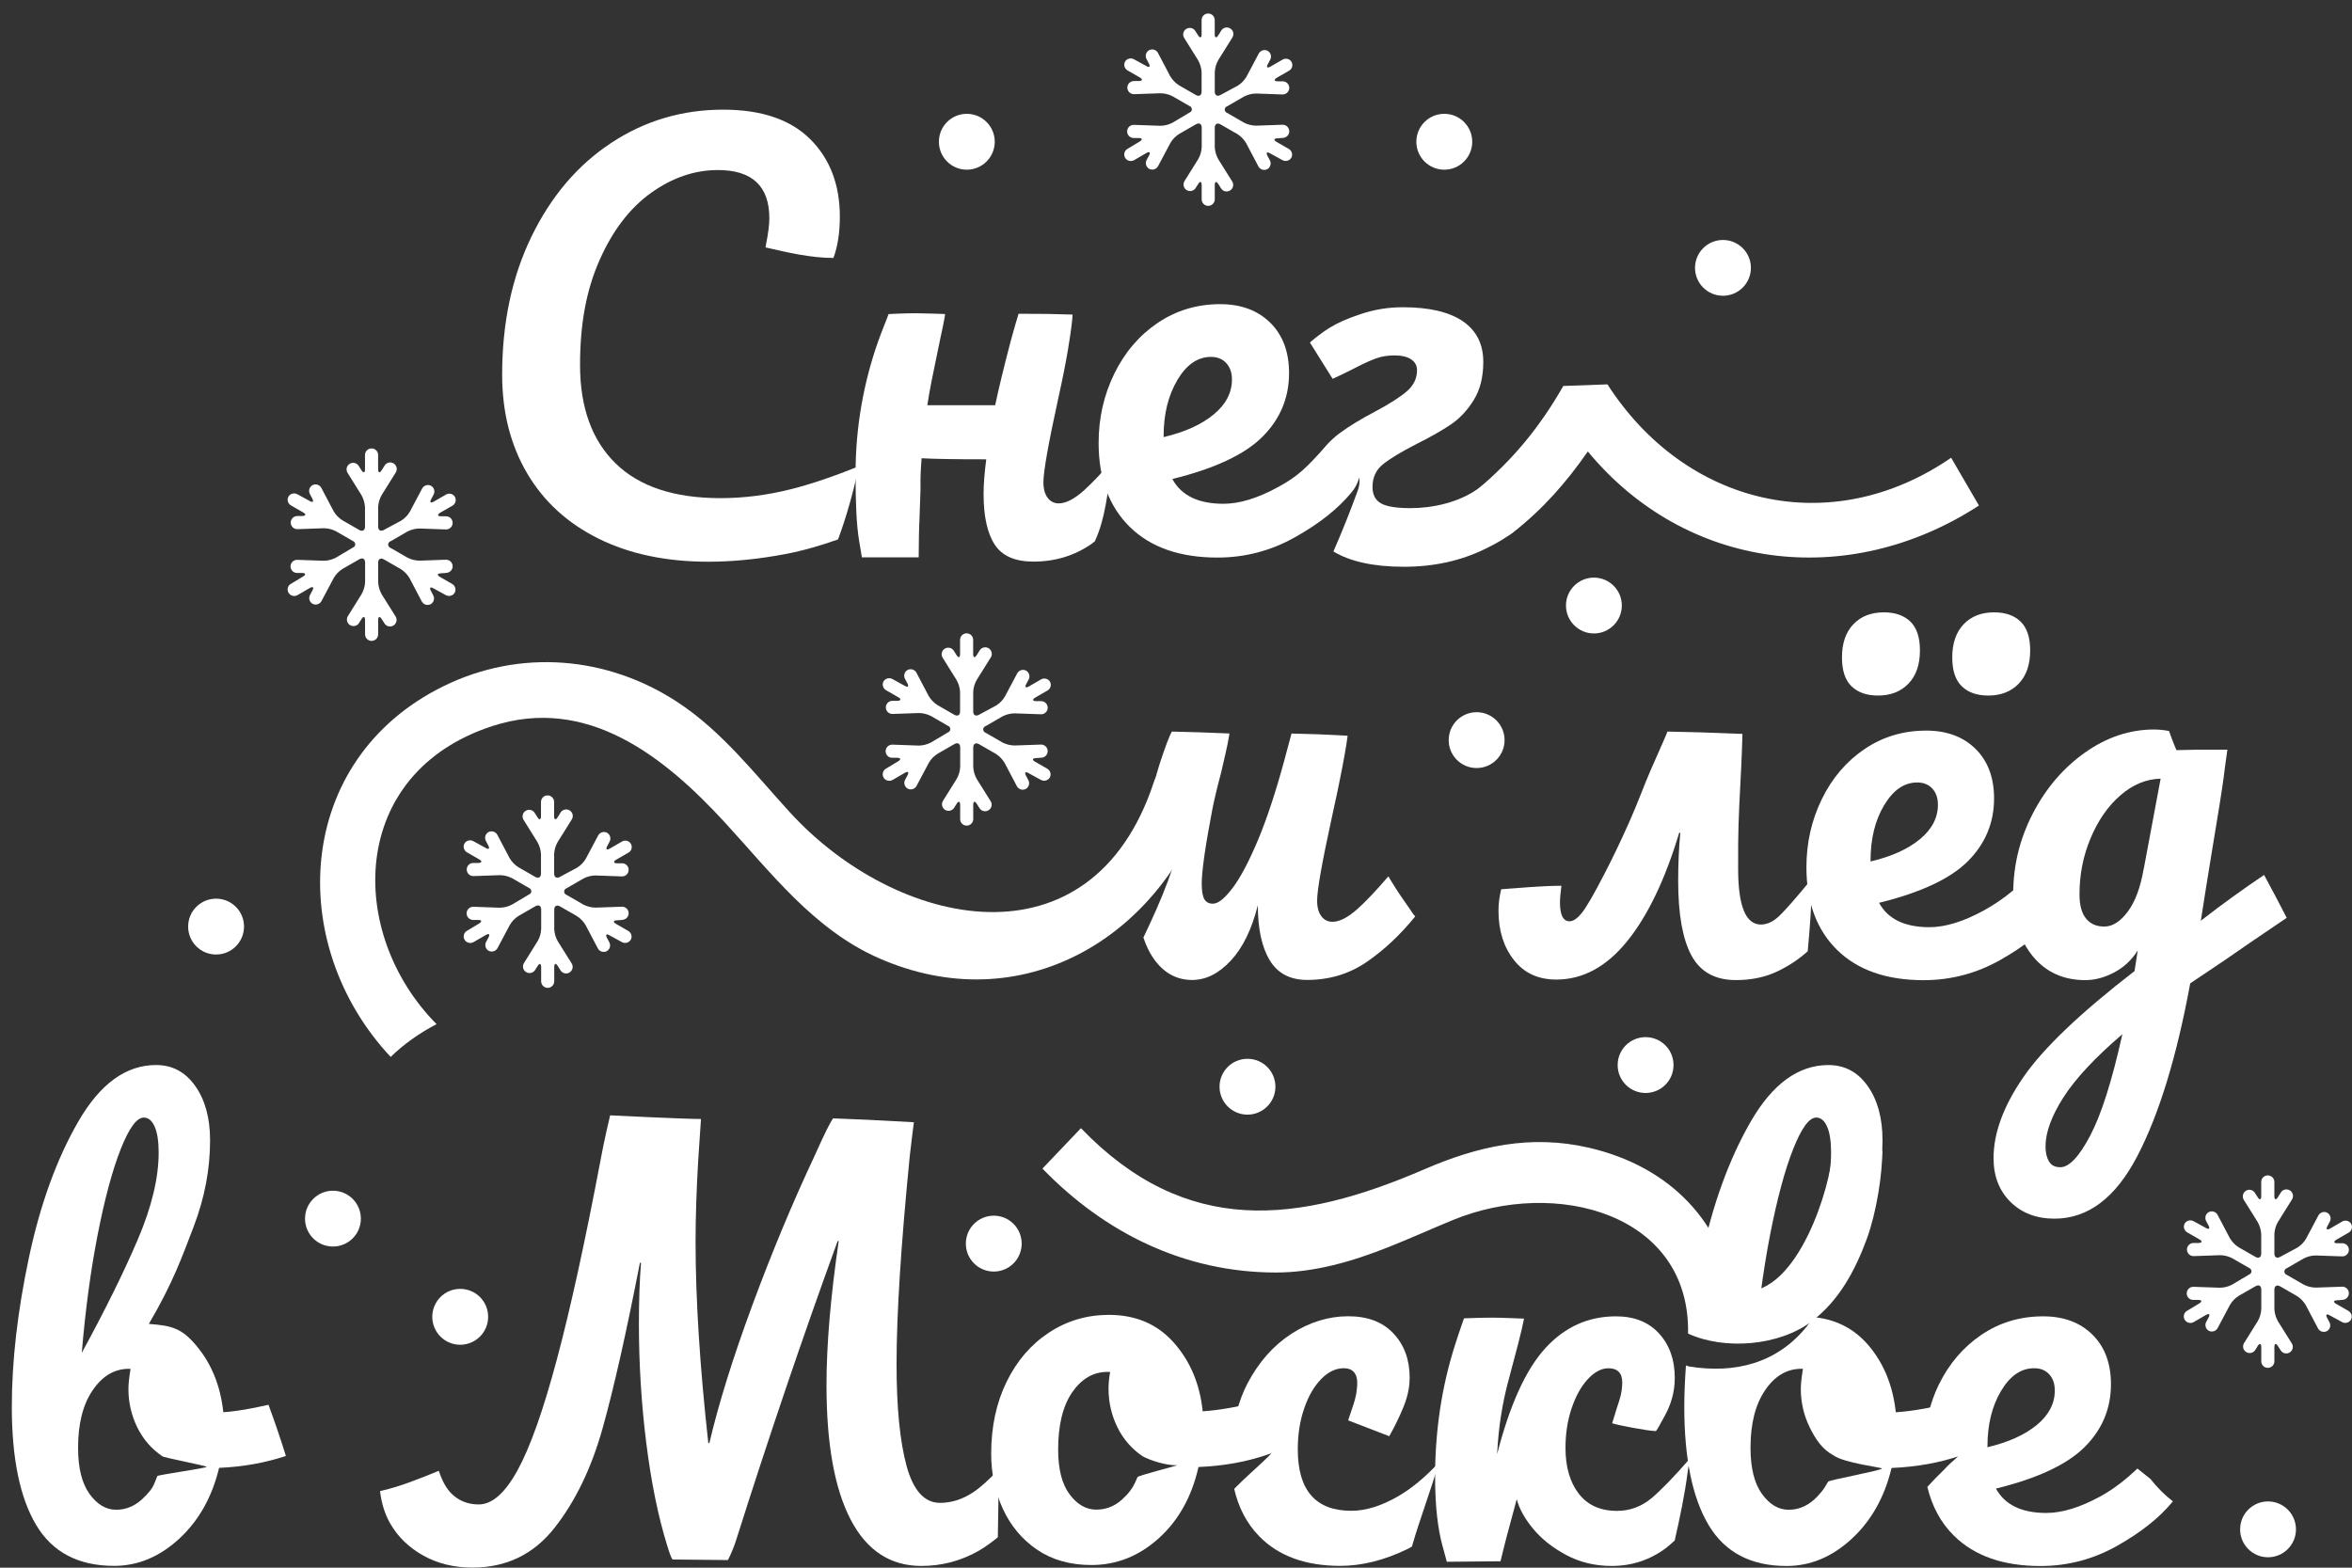 <svg width="159" height="106" viewBox="0 0 159 106" fill="none" xmlns="http://www.w3.org/2000/svg">
<rect x="0" y="0" width="159" height="106" fill="#333333" stroke="none"/>
<g id="_&#195;&#144;&#194;&#161;&#195;&#144;&#194;&#187;&#195;&#144;&#194;&#190;&#195;&#144;&#194;&#185;_1" clip-path="url(#clip0_119_2969)">
<path id="Vector" d="M95.573 61.859C95.202 61.293 94.864 60.847 94.493 60.278C94.412 60.173 94.293 59.956 94.217 59.843C94.087 59.653 93.976 59.45 93.857 59.255C93.021 60.23 92.32 60.968 91.779 61.45C91.124 62.037 90.556 62.327 90.079 62.327C89.771 62.327 89.517 62.202 89.327 61.951C89.135 61.699 89.04 61.347 89.04 60.893C89.04 60.175 89.376 58.289 90.044 55.232C90.642 52.556 90.932 50.889 91.024 50.299C91.07 49.998 91.078 49.958 91.102 49.747L89.189 49.652L87.308 49.598C87.308 49.598 87.016 50.678 86.827 51.395C86.251 53.522 85.661 55.313 85.055 56.769C84.443 58.227 83.872 59.315 83.336 60.029C82.798 60.746 82.349 61.104 81.991 61.104C81.726 61.104 81.539 61.001 81.418 60.801C81.299 60.598 81.239 60.246 81.239 59.745C81.239 58.909 81.477 57.237 81.956 54.728C82.1 54.011 82.289 53.21 82.53 52.325C82.795 51.227 82.933 50.553 82.974 50.369C83.055 49.982 83.114 49.595 83.114 49.595L81.109 49.517L79.223 49.465C79.02 49.809 78.72 50.675 78.479 51.392C78.263 52.047 78.092 52.68 77.924 53.305C79.066 53.221 80.384 54.174 80.089 55.659C79.548 58.387 78.49 60.911 77.296 63.39C77.462 63.891 77.673 64.359 77.957 64.773C78.639 65.766 79.515 66.261 80.59 66.261C81.523 66.261 82.394 65.826 83.206 64.951C84.015 64.08 84.627 62.833 85.033 61.206C85.033 62.806 85.301 64.048 85.839 64.933C86.378 65.817 87.216 66.258 88.364 66.258C89.871 66.258 91.213 65.853 92.396 65.041C93.565 64.237 94.65 63.22 95.67 61.969C95.638 61.926 95.608 61.888 95.578 61.845V61.856L95.573 61.859Z" fill="white"/>
<path id="Vector_2" d="M122.424 59.488L122.264 59.68C121.379 60.755 120.73 61.496 120.313 61.902C119.894 62.31 119.471 62.513 119.041 62.513C118.013 62.513 117.502 61.261 117.502 58.749C117.502 57.867 117.483 56.436 117.58 54.428L117.715 51.76C117.753 51.008 117.783 50.004 117.794 49.625L115.053 49.522L112.726 49.465C112.56 49.888 112.033 51.056 111.586 52.079C111.148 53.086 110.72 54.279 110.136 55.594C109.549 56.909 108.981 58.092 108.434 59.142C107.717 60.527 107.211 61.401 106.91 61.758C106.613 62.116 106.342 62.294 106.104 62.294C105.671 62.294 105.457 61.864 105.457 61.004C105.457 60.755 105.493 60.376 105.555 59.891C104.191 59.897 102.841 60.032 101.485 60.127C101.377 60.571 101.301 61.044 101.301 61.577C101.301 62.917 101.647 64.026 102.34 64.908C103.033 65.793 103.988 66.234 105.206 66.234C106.997 66.234 108.594 65.374 109.99 63.653C111.386 61.934 112.563 59.483 113.518 56.306H113.591C113.494 57.359 113.448 58.444 113.448 59.567C113.448 61.813 113.746 63.49 114.344 64.602C114.944 65.715 115.943 66.269 117.355 66.269C118.43 66.269 119.39 66.061 120.24 65.641C121.008 65.263 121.65 64.819 122.205 64.321C122.348 62.711 122.508 61.101 122.424 59.483V59.491V59.488Z" fill="white"/>
<path id="Vector_3" d="M139.374 58.533C139.552 58.817 139.642 59.212 139.642 59.715C139.642 60.673 139.414 61.412 138.96 61.937C138.075 63.011 136.83 64.004 135.215 64.914C133.602 65.823 131.876 66.275 130.038 66.275C127.53 66.275 125.584 65.593 124.193 64.232C122.808 62.868 122.118 61.006 122.118 58.641C122.118 56.993 122.464 55.459 123.157 54.038C123.85 52.618 124.81 51.487 126.041 50.653C127.273 49.817 128.664 49.4 130.217 49.4C131.602 49.4 132.712 49.812 133.551 50.637C134.384 51.46 134.803 52.577 134.803 53.987C134.803 55.635 134.211 57.05 133.031 58.233C131.848 59.415 129.849 60.351 127.029 61.044C127.627 62.143 128.758 62.692 130.433 62.692C131.508 62.692 132.731 62.316 134.105 61.564C135.477 60.809 136.668 59.826 137.672 58.606C137.958 58.273 138.283 58.105 138.64 58.105C138.952 58.105 139.198 58.249 139.376 58.536L139.371 58.53L139.374 58.533ZM125.165 46.402C124.732 45.983 124.521 45.333 124.521 44.449C124.521 43.493 124.778 42.746 125.292 42.208C125.806 41.669 126.491 41.404 127.354 41.404C128.12 41.404 128.715 41.613 129.145 42.029C129.578 42.449 129.792 43.098 129.792 43.98C129.792 44.938 129.535 45.685 129.018 46.221C128.504 46.759 127.819 47.03 126.962 47.03C126.196 47.03 125.598 46.822 125.17 46.405H125.167L125.165 46.402ZM127.367 54.45C126.759 55.475 126.453 56.717 126.453 58.176V58.249C127.863 57.916 128.975 57.415 129.789 56.744C130.598 56.076 131.007 55.299 131.007 54.414C131.007 53.96 130.882 53.595 130.631 53.321C130.379 53.048 130.038 52.907 129.611 52.907C128.726 52.907 127.982 53.421 127.373 54.447H127.37L127.367 54.45ZM132.62 46.402C132.187 45.983 131.976 45.333 131.976 44.449C131.976 43.493 132.235 42.746 132.747 42.208C133.261 41.669 133.946 41.404 134.806 41.404C135.572 41.404 136.167 41.613 136.597 42.029C137.03 42.449 137.244 43.098 137.244 43.98C137.244 44.938 136.987 45.685 136.473 46.221C135.959 46.759 135.274 47.03 134.414 47.03C133.648 47.03 133.053 46.822 132.622 46.405H132.625L132.62 46.402Z" fill="white"/>
<path id="Vector_4" d="M153.063 59.155C151.678 60.092 150.26 61.104 148.78 62.257C148.899 61.491 149.015 60.768 149.121 60.089C149.229 59.41 149.332 58.779 149.426 58.206C149.927 55.197 150.227 53.321 150.322 52.58C150.346 52.412 150.373 52.16 150.411 51.879C150.49 51.265 150.576 50.688 150.576 50.688H148.715L147.132 50.721C146.91 50.226 146.631 49.428 146.631 49.428C146.631 49.428 146.155 49.325 145.627 49.325C143.979 49.325 142.421 49.844 140.951 50.883C139.482 51.922 138.308 53.297 137.423 55.005C136.538 56.715 136.097 58.525 136.097 60.433C136.097 62.175 136.541 63.585 137.423 64.659C138.308 65.734 139.49 66.272 140.97 66.272C141.614 66.272 142.266 66.099 142.921 65.752C143.579 65.406 144.109 64.911 144.515 64.264L144.299 65.66C140.618 68.502 138.11 70.899 136.776 72.845C135.437 74.79 134.768 76.612 134.768 78.311C134.768 79.529 135.15 80.513 135.916 81.271C136.681 82.023 137.669 82.4 138.889 82.4C141.157 82.4 143.027 80.984 144.496 78.154C145.965 75.326 147.153 71.435 148.063 66.491L150.354 64.952C151.264 64.313 152.684 63.344 154.587 62.059C154.089 61.087 153.577 60.124 153.058 59.161L153.063 59.155ZM141.308 76.774C140.554 78.208 139.882 78.922 139.284 78.922C138.925 78.922 138.667 78.795 138.513 78.527C138.359 78.265 138.281 77.929 138.281 77.523C138.281 76.568 138.686 75.459 139.498 74.19C140.31 72.923 141.636 71.503 143.476 69.928C142.783 73.059 142.061 75.34 141.308 76.774ZM144.91 58.782C144.694 60.024 144.336 60.982 143.836 61.648C143.335 62.316 142.81 62.649 142.261 62.649C141.712 62.649 141.322 62.47 141.024 62.113C140.727 61.756 140.578 61.204 140.578 60.465C140.578 59.126 140.83 57.859 141.333 56.666C141.833 55.473 142.502 54.509 143.338 53.781C144.174 53.053 145.081 52.675 146.063 52.65L144.916 58.779H144.913L144.91 58.782Z" fill="white"/>
<path id="Vector_5" d="M77.997 52.894C73.776 65.701 60.595 62.811 53.384 54.91C50.995 52.293 48.795 49.436 45.791 47.468C41.029 44.348 35.135 43.859 29.972 46.402C19.868 51.378 19.292 63.872 26.411 71.465C27.28 70.61 28.376 69.838 29.512 69.249C23.424 63.095 23.537 52.285 33.263 49.1C39.697 46.992 44.92 51.175 48.979 55.586C52.123 59.004 55.01 62.841 59.38 64.773C69.097 69.07 78.52 63.352 81.634 53.895C82.397 51.584 78.755 50.594 77.997 52.891V52.894Z" fill="white"/>
<path id="Vector_6" d="M18.147 94.985C17.013 95.245 15.972 95.432 15.097 95.486C14.905 93.719 14.307 92.231 13.306 91.026C12.302 89.82 11.661 89.638 10.062 89.516C11.704 86.732 12.348 84.879 13.09 82.944C13.831 81.012 14.202 79.063 14.202 77.102C14.202 75.597 13.866 74.371 13.198 73.427C12.53 72.483 11.647 72.012 10.546 72.012C8.517 72.012 6.766 73.284 5.296 75.827C3.827 78.373 2.71 81.456 1.947 85.073C1.181 88.694 0.799 92.041 0.799 95.123C0.799 98.614 1.349 101.277 2.447 103.117C3.546 104.957 5.302 105.877 7.716 105.877C9.315 105.877 10.781 105.268 12.105 104.05C13.431 102.833 14.334 101.233 14.811 99.25C16.448 99.18 17.95 98.903 19.327 98.446C18.964 97.283 18.575 96.127 18.15 94.985H18.147ZM6.603 83.482C7.08 81.047 7.599 79.118 8.162 77.694C8.725 76.274 9.244 75.565 9.721 75.565C10.029 75.565 10.275 75.768 10.454 76.174C10.635 76.582 10.725 77.167 10.725 77.93C10.725 79.648 10.254 81.615 9.309 83.823C8.365 86.034 7.104 88.586 5.529 91.473C5.77 88.583 6.127 85.918 6.603 83.48V83.482ZM9.829 101.149C9.255 101.772 8.598 102.083 7.859 102.083C7.166 102.083 6.563 101.723 6.049 101.009C5.535 100.292 5.278 99.255 5.278 97.891C5.278 96.268 5.605 94.969 6.265 94.003C6.923 93.034 7.74 92.553 8.72 92.553H8.825C8.73 93.126 8.682 93.578 8.682 93.916C8.682 94.826 8.879 95.683 9.274 96.498C9.669 97.31 10.238 97.967 10.979 98.468C10.968 98.535 13.98 99.115 13.969 99.182C13.953 99.269 10.662 99.726 10.635 99.805C10.367 100.497 10.332 100.619 9.832 101.155L9.829 101.149Z" fill="white"/>
<path id="Vector_7" d="M67.487 99.382C66.86 100.048 66.302 100.559 65.821 100.881C65.093 101.371 64.332 101.617 63.548 101.617C62.498 101.617 61.745 100.787 61.288 99.128C60.836 97.466 60.609 95.169 60.609 92.23C60.609 88.861 60.907 84.167 61.505 78.146C61.602 77.239 61.781 75.881 61.781 75.881L58.734 75.719L56.312 75.618C56.312 75.618 56.15 75.873 55.879 76.406C55.662 76.833 55.435 77.348 55.054 78.184C53.573 81.336 52.174 84.694 50.859 88.253C49.544 91.814 48.578 94.917 47.956 97.569H47.883C47.306 92.363 47.022 87.822 47.022 83.953C47.022 82.305 47.082 80.465 47.201 78.435L47.388 75.662C46.219 75.662 41.245 75.415 41.245 75.415C41.245 75.415 40.831 77.166 40.642 78.216C39.567 83.901 38.569 88.466 37.649 91.906C36.729 95.348 35.847 97.843 34.997 99.396C34.15 100.946 33.273 101.723 32.364 101.723C31.647 101.723 31.044 101.49 30.557 101.025C30.159 100.649 29.88 100.097 29.664 99.45C28.351 99.983 27.063 100.516 25.691 100.822C25.786 101.59 25.986 102.332 26.381 103.016C26.906 103.925 27.653 104.645 28.622 105.184C29.591 105.722 30.692 105.993 31.937 105.993C34.229 105.993 36.082 105.097 37.489 103.303C38.899 101.512 39.981 99.271 40.734 96.584C41.489 93.897 42.328 90.166 43.261 85.384H43.334C43.239 86.553 43.191 87.931 43.191 89.505C43.191 92.23 43.358 94.923 43.691 97.585C44.027 100.251 44.495 102.537 45.087 104.448C45.423 105.595 45.507 105.446 45.507 105.446L49.206 105.484C49.206 105.484 49.506 104.935 49.745 104.196C51.944 97.245 54.236 90.482 56.626 83.915H56.699C56.147 87.69 55.873 90.937 55.873 93.662C55.873 97.629 56.417 100.654 57.505 102.746C58.593 104.835 60.187 105.882 62.287 105.882C63.672 105.882 64.963 105.541 66.156 104.862C66.586 104.615 67.019 104.299 67.455 103.944C67.487 102.424 67.514 100.906 67.482 99.385V99.379L67.487 99.382Z" fill="white"/>
<path id="Vector_8" d="M86.54 95.107C86.705 95.418 86.792 95.813 86.792 96.289C86.792 97.437 86.445 98.116 85.753 98.332C84.318 98.833 82.741 99.123 81.02 99.193C80.568 101.198 79.67 102.808 78.333 104.012C76.993 105.219 75.478 105.82 73.781 105.82C72.347 105.82 71.124 105.473 70.107 104.781C69.092 104.088 68.321 103.168 67.796 102.021C67.271 100.873 67.006 99.631 67.006 98.294C67.006 96.479 67.352 94.858 68.045 93.437C68.738 92.017 69.693 90.907 70.913 90.103C72.131 89.303 73.481 88.905 74.961 88.905C76.777 88.905 78.244 89.533 79.353 90.785C80.465 92.038 81.115 93.586 81.304 95.426C82.427 95.353 83.764 95.118 85.32 94.709C85.512 94.66 85.68 94.636 85.82 94.636C86.131 94.636 86.372 94.793 86.537 95.101L86.54 95.107ZM76.109 101.149C76.585 100.619 76.682 100.378 76.899 99.872C76.942 99.772 79.691 99.071 79.578 99.074C78.787 99.101 77.629 98.692 77.237 98.46C76.496 97.959 75.927 97.299 75.532 96.49C75.137 95.675 74.94 94.817 74.94 93.908C74.94 93.527 74.978 93.142 75.048 92.761H74.867C73.911 92.761 73.118 93.224 72.485 94.138C71.849 95.058 71.533 96.357 71.533 98.024C71.533 99.339 71.79 100.343 72.304 101.036C72.818 101.728 73.422 102.075 74.114 102.075C74.88 102.075 75.54 101.766 76.103 101.141H76.106L76.109 101.149Z" fill="white"/>
<path id="Vector_9" d="M95.448 104.578C95.992 102.665 96.725 100.806 97.264 98.895C96.363 99.867 95.448 100.632 94.523 101.168C93.386 101.826 92.331 102.153 91.354 102.153C88.938 102.153 87.733 100.768 87.733 97.997C87.733 96.993 87.874 96.076 88.164 95.237C88.45 94.401 88.832 93.738 89.311 93.248C89.787 92.758 90.304 92.512 90.853 92.512C91.14 92.512 91.362 92.598 91.516 92.763C91.671 92.931 91.752 93.172 91.752 93.481C91.752 93.789 91.725 93.911 91.681 94.268C91.622 94.568 91.562 94.758 91.495 94.969C91.413 95.231 91.24 95.735 91.137 96.038L93.916 97.109C93.916 97.109 94.266 96.511 94.633 95.702C94.972 94.953 95.296 94.162 95.296 93.156C95.296 91.938 94.931 90.94 94.203 90.166C93.475 89.386 92.455 88.999 91.14 88.999C89.825 88.999 88.523 89.395 87.306 90.182C86.088 90.972 85.095 92.09 84.329 93.548C84.013 94.152 83.777 94.806 83.593 95.491C85.282 94.682 87.298 96.971 85.725 98.503C84.971 99.239 84.167 99.915 83.434 100.67C83.723 101.923 84.272 103.008 85.138 103.888C86.44 105.214 88.264 105.877 90.604 105.877C92.063 105.877 93.573 105.5 95.137 104.745C95.245 104.691 95.345 104.629 95.451 104.572L95.448 104.578Z" fill="white"/>
<path id="Vector_10" d="M114.1 99.415C114.1 99.398 114.1 99.431 114.1 99.415L114.252 98.606C113.264 99.758 112.271 100.776 111.673 101.279C110.98 101.866 110.193 102.159 109.308 102.159C108.185 102.159 107.324 101.769 106.726 100.995C106.128 100.216 105.831 99.185 105.831 97.894C105.831 96.936 105.966 96.049 106.245 95.223C106.521 94.401 106.886 93.743 107.338 93.253C107.793 92.763 108.258 92.517 108.734 92.517C109.354 92.517 109.668 92.839 109.668 93.486C109.668 93.794 109.611 94.257 109.492 94.614C109.468 94.709 109.324 95.118 109.259 95.345C109.197 95.559 108.986 96.233 108.986 96.233C109.33 96.365 111.47 96.763 111.925 96.763C111.968 96.787 112.165 96.43 112.555 95.707C112.945 94.985 113.218 94.168 113.218 93.161C113.218 91.944 112.864 90.945 112.16 90.171C111.454 89.392 110.482 89.005 109.238 89.005C107.373 89.005 105.785 89.722 104.472 91.153C103.157 92.588 102.069 94.977 101.209 98.319C101.258 97.361 101.347 96.487 101.477 95.686C101.607 94.885 101.753 94.187 101.91 93.591C102.064 92.993 102.167 92.609 102.213 92.444C102.57 91.105 102.784 90.293 102.873 89.879L103.027 89.159C103.027 89.159 101.439 89.094 100.96 89.094C100.075 89.094 98.969 89.14 98.969 89.14C98.969 89.14 98.555 90.317 98.341 91.01C97.456 93.805 97.015 96.757 97.015 99.864C97.015 101.964 97.226 103.433 97.488 104.423C97.721 105.287 97.808 105.6 97.808 105.6L101.439 105.565C101.439 105.565 101.731 104.331 101.996 103.373C102.308 102.226 102.486 101.558 102.535 101.368C102.703 102.012 103.073 102.683 103.647 103.373C104.221 104.066 104.968 104.659 105.888 105.146C106.808 105.636 107.828 105.882 108.953 105.882C110.317 105.882 111.532 105.481 112.609 104.683C112.809 104.534 113.01 104.334 113.213 104.166C113.57 102.594 113.903 101.014 114.106 99.415L114.095 99.42L114.1 99.415Z" fill="white"/>
<path id="Vector_11" d="M115.545 88.047C115.937 88.158 116.3 88.434 116.56 88.78C117.507 88.664 118.302 88.22 119.017 87.503C119.201 86.104 119.415 84.757 119.664 83.482C120.14 81.044 120.659 79.117 121.222 77.694C121.785 76.273 122.305 75.564 122.781 75.564C123.089 75.564 123.336 75.767 123.514 76.173C123.695 76.582 123.785 77.166 123.785 77.929C123.785 79.648 123.314 81.615 122.37 83.823C122.01 84.665 121.588 85.576 121.136 86.518C121.525 86.591 121.899 86.737 122.15 86.997C122.697 87.557 122.773 88.263 122.551 88.915C124.218 86.832 125.422 84.843 126.15 82.944C126.891 81.011 127.262 79.063 127.262 77.104C127.262 75.6 126.926 74.374 126.258 73.429C125.59 72.485 124.707 72.014 123.606 72.014C121.577 72.014 119.826 73.286 118.357 75.829C116.887 78.376 115.77 81.458 115.007 85.076C114.787 86.112 114.609 87.121 114.452 88.112C114.782 87.987 115.142 87.931 115.542 88.044H115.545V88.047Z" fill="white"/>
<path id="Vector_12" d="M133.391 95.166C133.223 94.858 132.982 94.701 132.674 94.701C132.484 94.701 132.317 94.725 132.173 94.774C130.623 95.183 129.283 95.418 128.16 95.491C127.968 93.724 127.37 92.236 126.369 91.031C125.379 89.841 124.093 89.181 122.518 89.051C122.429 89.267 122.307 89.478 122.156 89.67C120.143 92.187 117.277 92.896 114.189 92.395C114.111 92.382 114.046 92.347 113.973 92.322C113.905 93.28 113.862 94.222 113.862 95.131C113.862 98.622 114.411 101.284 115.51 103.124C116.609 104.964 118.365 105.885 120.778 105.885C122.378 105.885 123.844 105.276 125.168 104.058C126.493 102.84 127.397 101.241 127.873 99.258C129.594 99.185 131.172 98.898 132.606 98.397C132.963 98.278 133.229 98.056 133.396 97.734C133.561 97.412 133.648 96.95 133.648 96.357C133.648 95.881 133.561 95.486 133.396 95.174L133.391 95.166ZM122.889 101.149C122.315 101.774 121.658 102.083 120.919 102.083C120.226 102.083 119.623 101.723 119.109 101.008C118.595 100.291 118.338 99.255 118.338 97.891C118.338 96.268 118.665 94.969 119.323 94.003C119.98 93.034 120.797 92.552 121.777 92.552H121.883C121.788 93.126 121.739 93.578 121.739 93.913C121.739 94.823 121.937 95.68 122.332 96.495C122.727 97.309 123.198 98.005 123.942 98.4C124.637 98.922 127.24 99.225 127.227 99.293C127.202 99.425 123.658 100.072 123.587 100.18C123.311 100.624 123.357 100.64 122.886 101.152L122.889 101.149Z" fill="white"/>
<path id="Vector_13" d="M145.4 100.021C145.097 99.78 144.799 99.534 144.496 99.296C143.741 100.01 142.932 100.659 142.009 101.168C140.637 101.92 139.412 102.299 138.335 102.299C136.662 102.299 135.529 101.747 134.931 100.651C137.748 99.959 139.747 99.02 140.932 97.837C142.115 96.655 142.705 95.239 142.705 93.591C142.705 92.182 142.285 91.064 141.452 90.242C140.616 89.416 139.504 89.005 138.116 89.005C136.565 89.005 135.169 89.424 133.94 90.258C132.709 91.094 131.748 92.225 131.056 93.646C130.78 94.211 130.577 94.801 130.409 95.402C131.656 95.015 132.947 96.154 132.866 97.361C132.866 97.407 132.85 97.45 132.844 97.493C132.82 97.642 132.796 97.786 132.728 97.934C132.66 98.081 132.549 98.219 132.43 98.359C132.387 98.408 132.373 98.462 132.325 98.511C132.314 98.522 132.3 98.532 132.29 98.546C132.29 98.546 132.29 98.546 132.284 98.552C131.989 98.825 131.683 99.074 131.421 99.377C131.418 99.379 131.413 99.382 131.41 99.385C131.026 99.756 130.652 100.14 130.293 100.538C130.606 101.847 131.196 102.959 132.097 103.844C133.483 105.208 135.431 105.887 137.94 105.887C139.78 105.887 141.506 105.433 143.116 104.526C144.729 103.617 145.976 102.627 146.861 101.552C146.872 101.542 146.875 101.52 146.886 101.509C146.331 101.084 145.836 100.581 145.397 100.029H145.395L145.4 100.021ZM134.357 97.78C134.357 96.322 134.663 95.082 135.272 94.054C135.883 93.026 136.627 92.514 137.512 92.514C137.945 92.514 138.283 92.653 138.532 92.928C138.784 93.202 138.908 93.567 138.908 94.022C138.908 94.907 138.5 95.683 137.691 96.352C136.876 97.02 135.767 97.523 134.354 97.856V97.783H134.357V97.78Z" fill="white"/>
<path id="Vector_14" d="M127.246 77.843C126.396 76.834 124.042 77.28 123.731 78.988C123.135 82.232 120.47 89.227 116.311 86.854C116.057 86.71 117.491 87.942 117.25 87.915C116.538 82.741 112.98 78.893 107.419 77.605C103.455 76.688 99.888 77.507 96.311 79.053C87.766 82.744 80.192 83.669 73.073 76.282C72.209 77.194 71.341 78.103 70.472 79.015C74.685 83.363 80.056 86.029 86.223 86.042C88.846 86.047 91.438 85.29 93.87 84.321C95.399 83.712 96.704 83.117 98.213 82.495C105.16 79.632 114.273 82.037 114.116 90.171C116.611 91.313 120.305 91.002 122.494 89.33C124.329 87.928 125.403 85.918 126.193 83.791C126.883 81.883 127.246 79.383 127.246 77.84V77.843Z" fill="white"/>
<path id="Vector_15" d="M58.068 31.525C56.393 32.199 54.829 32.74 53.425 33.089C51.836 33.484 50.264 33.682 48.711 33.682C45.58 33.682 43.218 32.9 41.616 31.333C40.017 29.769 39.213 27.553 39.213 24.684C39.213 21.816 39.657 19.565 40.539 17.57C41.424 15.576 42.582 14.064 44.016 13.038C45.45 12.012 46.957 11.498 48.532 11.498C50.849 11.498 52.009 12.586 52.009 14.759C52.009 15.189 51.936 15.763 51.793 16.48C51.777 16.577 51.769 16.64 51.755 16.729C53.268 17.075 54.78 17.438 56.342 17.441C56.628 16.672 56.775 15.741 56.775 14.653C56.775 12.481 56.103 10.73 54.767 9.404C53.43 8.078 51.468 7.415 48.889 7.415C46.118 7.415 43.597 8.162 41.329 9.656C39.061 11.149 37.262 13.257 35.936 15.982C34.61 18.707 33.947 21.824 33.947 25.334C33.947 27.867 34.51 30.088 35.633 31.999C36.756 33.909 38.369 35.384 40.468 36.423C42.568 37.462 45.041 37.981 47.888 37.981C49.536 37.981 51.273 37.808 53.1 37.462C54.318 37.232 55.497 36.88 56.653 36.474C57.248 34.87 57.7 33.211 58.065 31.525H58.068Z" fill="white"/>
<path id="Vector_16" d="M74.041 36.534C74.745 34.997 74.848 33.287 75.162 31.631C75.183 31.46 75.205 31.287 75.224 31.116C74.442 32.017 73.79 32.702 73.278 33.159C72.621 33.747 72.055 34.036 71.576 34.036C71.265 34.036 71.013 33.912 70.824 33.66C70.632 33.408 70.537 33.057 70.537 32.602C70.537 31.885 70.87 29.999 71.541 26.938C72.139 24.262 72.366 22.622 72.437 22.027C72.48 21.654 72.499 21.543 72.507 21.27L70.816 21.226L68.857 21.215C68.748 21.578 68.505 22.382 68.316 23.099C67.861 24.841 67.512 26.276 67.276 27.398H62.69C62.858 26.276 63.066 25.326 63.228 24.533C63.504 23.169 63.683 22.346 63.767 21.951C63.851 21.556 63.891 21.234 63.891 21.234C63.891 21.234 62.425 21.18 61.946 21.18C61.036 21.18 60.07 21.237 60.07 21.237C59.976 21.516 59.608 22.387 59.359 23.099C58.382 25.864 57.838 28.887 57.838 31.993C57.838 34.096 57.9 35.443 58.073 36.539C58.147 36.991 58.211 37.373 58.266 37.684H62.105C62.105 37.684 62.116 36.869 62.121 36.252C62.127 35.652 62.187 34.61 62.227 33.132V32.38C62.227 32.118 62.251 31.652 62.3 30.984C63.115 31.032 64.568 31.057 66.673 31.057C66.554 31.966 66.492 32.74 66.492 33.387C66.492 34.916 66.746 36.063 67.247 36.826C67.747 37.592 68.618 37.973 69.861 37.973C71.341 37.973 72.661 37.567 73.819 36.756C73.892 36.704 73.96 36.637 74.03 36.585C74.039 36.566 74.036 36.547 74.047 36.528V36.536L74.041 36.534Z" fill="white"/>
<path id="Vector_17" d="M91.779 29.845C91.96 30.134 92.052 30.535 92.052 31.043C92.052 32.015 91.822 32.764 91.362 33.297C90.464 34.391 89.2 35.395 87.56 36.317C85.923 37.24 84.172 37.7 82.305 37.7C79.759 37.7 77.784 37.01 76.376 35.627C74.972 34.245 74.269 32.353 74.269 29.95C74.269 28.275 74.62 26.719 75.324 25.277C76.027 23.835 77.004 22.687 78.252 21.84C79.499 20.994 80.914 20.566 82.489 20.566C83.894 20.566 85.022 20.985 85.872 21.822C86.719 22.658 87.143 23.791 87.143 25.223C87.143 26.898 86.543 28.335 85.344 29.533C84.145 30.732 82.113 31.685 79.253 32.388C79.859 33.506 81.009 34.063 82.708 34.063C83.802 34.063 85.041 33.682 86.434 32.916C87.828 32.15 88.307 31.614 89.627 30.18C90.158 29.555 90.672 29.406 91.035 29.406C91.351 29.406 91.6 29.55 91.781 29.845V29.839L91.779 29.845ZM79.591 25.699C78.974 26.741 78.663 28.002 78.663 29.482V29.555C80.092 29.217 81.223 28.708 82.045 28.026C82.868 27.347 83.282 26.56 83.282 25.661C83.282 25.198 83.155 24.831 82.9 24.552C82.646 24.276 82.3 24.132 81.864 24.132C80.966 24.132 80.208 24.655 79.591 25.696V25.699Z" fill="white"/>
<path id="Vector_18" d="M104.992 30.24C104.811 29.953 104.564 29.81 104.256 29.81C103.872 29.81 103.55 29.977 103.287 30.31C102.213 31.601 101.301 32.001 100.054 32.946C98.663 34.004 96.777 34.358 95.367 34.358C94.409 34.358 93.74 34.253 93.359 34.036C92.978 33.822 92.785 33.452 92.785 32.924C92.785 32.28 93.023 31.763 93.502 31.384C93.979 31.003 94.734 30.548 95.762 30.021C96.717 29.544 97.491 29.101 98.089 28.695C98.687 28.289 99.201 27.739 99.629 27.047C100.059 26.354 100.273 25.496 100.273 24.465C100.273 23.272 99.813 22.357 98.895 21.724C97.975 21.094 96.622 20.774 94.828 20.774C93.87 20.774 92.931 20.921 91.984 21.237C91.045 21.551 90.423 21.832 89.882 22.165C89.113 22.642 88.553 23.161 88.553 23.161L90.09 25.615C90.32 25.521 90.851 25.247 91.118 25.126C91.367 25.012 91.565 24.89 91.838 24.76C92.293 24.528 92.677 24.36 93.034 24.23C93.394 24.1 93.8 24.032 94.252 24.032C94.753 24.032 95.134 24.119 95.399 24.3C95.665 24.479 95.794 24.725 95.794 25.034C95.794 25.583 95.567 26.054 95.115 26.449C94.658 26.844 93.944 27.304 92.964 27.826C92.006 28.327 91.216 28.811 90.58 29.276C89.95 29.742 89.411 30.34 88.967 31.068C88.932 31.127 88.921 31.198 88.889 31.257C90.212 30.364 92.458 31.328 91.784 33.178C91.281 34.564 90.731 35.939 90.142 37.289C91.281 37.971 92.858 38.322 94.899 38.322C96.939 38.322 98.733 37.922 100.381 37.124C102.029 36.323 102.757 35.744 103.904 34.212C104.356 33.614 105.254 32.294 105.254 31.409C105.254 30.908 105.162 30.513 104.986 30.226L104.992 30.24Z" fill="white"/>
<path id="Vector_19" d="M131.903 30.949C123.75 36.561 113.927 34.172 108.667 25.989L105.682 26.097C104.121 28.835 102.305 31.06 99.872 33.1C98.011 34.661 100.229 37.603 102.286 36.001C104.343 34.396 105.915 32.575 107.341 30.527C113.965 38.542 124.9 39.954 133.781 34.182C133.158 33.103 132.528 32.026 131.9 30.949H131.903Z" fill="white"/>
<path id="Vector_20" d="M70.396 51.232C70.643 51.224 70.835 51.019 70.827 50.775C70.818 50.529 70.613 50.337 70.369 50.345L68.597 50.407C68.31 50.407 68.026 50.334 67.772 50.204L66.627 49.544C66.505 49.503 66.438 49.371 66.478 49.249C66.502 49.178 66.557 49.124 66.627 49.1L67.772 48.437C68.029 48.307 68.31 48.234 68.597 48.234L70.369 48.296C70.615 48.304 70.821 48.112 70.827 47.866C70.835 47.62 70.643 47.417 70.396 47.409H70.042C69.798 47.409 69.774 47.295 69.982 47.168L70.818 46.686C71.024 46.567 71.094 46.305 70.981 46.094C70.859 45.891 70.599 45.821 70.388 45.931L69.552 46.416C69.341 46.535 69.257 46.462 69.379 46.245L69.544 45.934C69.652 45.72 69.571 45.458 69.36 45.342C69.146 45.233 68.884 45.314 68.767 45.526L67.937 47.09C67.793 47.339 67.59 47.547 67.344 47.704L66.175 48.332C65.961 48.451 65.791 48.356 65.791 48.11V46.789C65.804 46.502 65.885 46.221 66.029 45.972L66.968 44.468C67.109 44.267 67.06 43.991 66.86 43.848C66.657 43.707 66.383 43.756 66.24 43.956C66.229 43.97 66.221 43.986 66.213 44.002L66.026 44.297C65.896 44.505 65.788 44.47 65.788 44.229V43.263C65.788 43.017 65.591 42.822 65.347 42.822C65.103 42.822 64.903 43.02 64.903 43.263V44.229C64.903 44.473 64.798 44.503 64.665 44.297L64.478 44.002C64.349 43.794 64.075 43.731 63.867 43.861C63.658 43.991 63.593 44.264 63.726 44.473L64.665 45.977C64.806 46.229 64.89 46.508 64.903 46.795V48.11C64.903 48.356 64.733 48.453 64.519 48.332L63.374 47.674C63.131 47.52 62.931 47.309 62.782 47.06L61.951 45.482C61.837 45.271 61.575 45.19 61.358 45.298C61.147 45.412 61.066 45.674 61.174 45.891L61.34 46.202C61.453 46.419 61.375 46.497 61.166 46.373L60.322 45.91C60.114 45.799 59.854 45.869 59.729 46.072C59.616 46.281 59.686 46.54 59.892 46.665L60.728 47.146C60.939 47.271 60.912 47.376 60.668 47.387H60.314C60.068 47.395 59.876 47.601 59.884 47.844C59.892 48.091 60.097 48.283 60.341 48.275L62.113 48.212C62.4 48.212 62.684 48.286 62.939 48.416L64.083 49.076C64.205 49.116 64.273 49.249 64.232 49.371C64.208 49.441 64.154 49.495 64.083 49.52L62.928 50.209C62.671 50.339 62.389 50.413 62.103 50.413L60.33 50.35C60.084 50.342 59.878 50.534 59.87 50.781C59.862 51.027 60.054 51.232 60.3 51.238H60.655C60.898 51.238 60.923 51.351 60.714 51.479L59.878 51.982C59.678 52.106 59.613 52.369 59.732 52.575C59.854 52.786 60.127 52.856 60.338 52.737L61.174 52.252C61.386 52.133 61.469 52.206 61.348 52.423L61.182 52.734C61.074 52.948 61.156 53.21 61.367 53.327C61.58 53.435 61.843 53.354 61.959 53.143L62.79 51.579C62.933 51.33 63.136 51.121 63.383 50.965L64.527 50.307C64.741 50.188 64.911 50.283 64.911 50.529V51.849C64.898 52.136 64.817 52.418 64.673 52.666L63.734 54.171C63.618 54.388 63.696 54.655 63.913 54.772C64.108 54.877 64.354 54.823 64.484 54.645L64.671 54.35C64.8 54.141 64.909 54.176 64.909 54.417V55.383C64.909 55.63 65.106 55.824 65.35 55.824C65.593 55.824 65.793 55.627 65.793 55.383V54.417C65.793 54.174 65.899 54.144 66.032 54.35L66.218 54.645C66.348 54.853 66.621 54.915 66.83 54.785C67.038 54.655 67.103 54.382 66.971 54.174L66.032 52.675C65.891 52.423 65.807 52.144 65.793 51.857V50.537C65.793 50.291 65.964 50.193 66.178 50.315L67.322 50.973C67.566 51.127 67.766 51.338 67.915 51.587L68.746 53.164C68.859 53.376 69.122 53.457 69.338 53.348C69.549 53.235 69.63 52.972 69.522 52.756L69.357 52.445C69.244 52.228 69.322 52.15 69.53 52.274L70.375 52.737C70.583 52.848 70.843 52.778 70.967 52.575C71.081 52.366 71.011 52.106 70.805 51.982L69.969 51.5C69.758 51.376 69.785 51.27 70.028 51.259L70.399 51.232H70.396Z" fill="white"/>
<path id="Vector_21" d="M42.068 62.194C42.314 62.186 42.506 61.981 42.498 61.737C42.49 61.491 42.284 61.299 42.041 61.307L40.268 61.369C39.981 61.369 39.697 61.296 39.443 61.166L38.298 60.506C38.176 60.465 38.109 60.333 38.15 60.211C38.174 60.141 38.228 60.087 38.298 60.062L39.443 59.399C39.7 59.269 39.981 59.196 40.268 59.196L42.041 59.259C42.287 59.267 42.492 59.075 42.498 58.828C42.506 58.582 42.314 58.376 42.068 58.371H41.713C41.47 58.371 41.445 58.257 41.654 58.13L42.49 57.648C42.696 57.529 42.769 57.267 42.652 57.056C42.53 56.853 42.271 56.78 42.06 56.894L41.223 57.378C41.012 57.497 40.928 57.424 41.05 57.208L41.215 56.896C41.324 56.682 41.242 56.42 41.031 56.304C40.818 56.195 40.555 56.277 40.439 56.488L39.608 58.052C39.465 58.301 39.262 58.512 39.015 58.666L37.846 59.294C37.633 59.413 37.462 59.318 37.462 59.072V57.751C37.476 57.465 37.554 57.183 37.7 56.934L38.639 55.43C38.78 55.229 38.734 54.953 38.531 54.81C38.328 54.669 38.055 54.718 37.911 54.918C37.901 54.932 37.892 54.948 37.884 54.964L37.698 55.259C37.568 55.468 37.459 55.432 37.459 55.191V54.225C37.459 53.979 37.262 53.782 37.016 53.782C36.769 53.782 36.572 53.979 36.572 54.225V55.191C36.572 55.435 36.466 55.465 36.334 55.259L36.147 54.964C36.017 54.756 35.744 54.691 35.535 54.824C35.327 54.953 35.265 55.227 35.395 55.435L36.334 56.94C36.474 57.191 36.558 57.47 36.572 57.757V59.072C36.572 59.318 36.401 59.416 36.188 59.294L35.043 58.636C34.8 58.482 34.596 58.271 34.45 58.022L33.62 56.444C33.506 56.233 33.244 56.152 33.027 56.26C32.816 56.374 32.735 56.636 32.843 56.853L33.008 57.164C33.122 57.381 33.043 57.459 32.835 57.335L31.991 56.872C31.782 56.761 31.523 56.831 31.398 57.034C31.285 57.243 31.355 57.502 31.561 57.627L32.397 58.109C32.608 58.233 32.581 58.339 32.337 58.349H31.983C31.736 58.358 31.544 58.563 31.552 58.807C31.561 59.053 31.766 59.245 32.012 59.237L33.785 59.175C34.072 59.175 34.356 59.248 34.613 59.378L35.757 60.038C35.879 60.078 35.947 60.211 35.906 60.333C35.882 60.403 35.828 60.457 35.757 60.482L34.599 61.172C34.342 61.302 34.061 61.375 33.774 61.375L32.002 61.312C31.755 61.304 31.552 61.496 31.544 61.743C31.536 61.989 31.728 62.194 31.974 62.203H32.329C32.572 62.203 32.597 62.316 32.389 62.444L31.552 62.947C31.352 63.071 31.287 63.334 31.406 63.539C31.528 63.751 31.801 63.821 32.012 63.702L32.849 63.217C33.06 63.098 33.143 63.171 33.022 63.388L32.857 63.699C32.748 63.913 32.83 64.175 33.041 64.292C33.254 64.4 33.517 64.319 33.633 64.108L34.464 62.544C34.607 62.295 34.81 62.086 35.057 61.929L36.201 61.272C36.415 61.153 36.585 61.248 36.585 61.494V62.814C36.572 63.101 36.493 63.383 36.347 63.634L35.408 65.139C35.292 65.355 35.37 65.623 35.587 65.739C35.782 65.845 36.025 65.791 36.158 65.612L36.345 65.317C36.474 65.109 36.583 65.144 36.583 65.385V66.351C36.583 66.597 36.78 66.795 37.024 66.795C37.267 66.795 37.468 66.597 37.468 66.351V65.385C37.468 65.141 37.576 65.109 37.706 65.317L37.892 65.612C38.022 65.82 38.296 65.885 38.504 65.753C38.712 65.62 38.777 65.35 38.645 65.141L37.706 63.642C37.565 63.391 37.481 63.112 37.468 62.825V61.505C37.468 61.258 37.638 61.161 37.852 61.283L38.996 61.94C39.24 62.094 39.443 62.306 39.589 62.554L40.42 64.132C40.533 64.343 40.796 64.424 41.012 64.316C41.223 64.202 41.305 63.94 41.196 63.723L41.031 63.412C40.918 63.196 40.996 63.117 41.205 63.242L42.049 63.705C42.257 63.815 42.517 63.745 42.641 63.542C42.755 63.334 42.685 63.074 42.479 62.95L41.643 62.468C41.432 62.343 41.459 62.238 41.702 62.227L42.073 62.2L42.068 62.194Z" fill="white"/>
<path id="Vector_22" d="M86.727 9.323C86.973 9.315 87.165 9.109 87.157 8.865C87.149 8.619 86.943 8.427 86.697 8.435L84.924 8.497C84.638 8.497 84.354 8.424 84.099 8.294L82.955 7.634C82.833 7.594 82.765 7.461 82.806 7.339C82.83 7.269 82.884 7.215 82.955 7.19L84.099 6.527C84.356 6.398 84.638 6.324 84.924 6.324L86.697 6.387C86.943 6.395 87.149 6.203 87.157 5.956C87.165 5.71 86.973 5.505 86.727 5.499H86.372C86.129 5.499 86.104 5.386 86.313 5.258L87.149 4.777C87.355 4.658 87.425 4.395 87.311 4.184C87.189 3.981 86.93 3.911 86.719 4.022L85.882 4.506C85.671 4.625 85.588 4.552 85.709 4.336L85.874 4.024C85.983 3.811 85.901 3.548 85.69 3.432C85.477 3.324 85.214 3.405 85.098 3.616L84.267 5.18C84.124 5.429 83.921 5.637 83.674 5.794L82.505 6.422C82.292 6.541 82.121 6.446 82.121 6.2V4.88C82.135 4.593 82.216 4.311 82.359 4.062L83.298 2.558C83.439 2.358 83.393 2.082 83.19 1.938C82.987 1.797 82.714 1.846 82.57 2.046C82.559 2.06 82.551 2.076 82.543 2.092L82.357 2.387C82.227 2.596 82.118 2.561 82.118 2.32V1.356C82.118 1.11 81.921 0.913 81.675 0.913C81.428 0.913 81.231 1.11 81.231 1.356V2.322C81.231 2.566 81.125 2.596 80.993 2.39L80.806 2.095C80.676 1.887 80.403 1.825 80.195 1.954C79.986 2.084 79.921 2.358 80.054 2.566L80.993 4.07C81.133 4.322 81.217 4.601 81.231 4.888V6.203C81.231 6.449 81.06 6.546 80.847 6.425L79.702 5.767C79.459 5.613 79.258 5.402 79.109 5.153L78.279 3.575C78.165 3.364 77.903 3.283 77.686 3.391C77.475 3.505 77.394 3.767 77.502 3.984L77.667 4.295C77.781 4.512 77.702 4.59 77.494 4.466L76.65 4.003C76.441 3.892 76.182 3.962 76.057 4.165C75.944 4.374 76.014 4.633 76.219 4.758L77.056 5.239C77.267 5.364 77.24 5.469 76.996 5.48H76.642C76.395 5.488 76.203 5.694 76.211 5.938C76.219 6.184 76.425 6.376 76.669 6.368L78.441 6.306C78.728 6.306 79.012 6.379 79.266 6.509L80.411 7.169C80.533 7.209 80.6 7.342 80.56 7.464C80.535 7.534 80.481 7.588 80.411 7.613L79.253 8.303C78.996 8.432 78.714 8.505 78.428 8.505L76.655 8.443C76.409 8.435 76.203 8.627 76.198 8.874C76.19 9.12 76.382 9.325 76.628 9.331H76.983C77.226 9.331 77.251 9.444 77.042 9.572L76.206 10.075C76.006 10.199 75.941 10.462 76.06 10.668C76.182 10.879 76.455 10.949 76.666 10.83L77.502 10.345C77.713 10.226 77.797 10.3 77.675 10.516L77.51 10.827C77.402 11.041 77.483 11.303 77.694 11.42C77.908 11.528 78.171 11.447 78.287 11.236L79.118 9.672C79.261 9.423 79.464 9.214 79.71 9.058L80.855 8.4C81.069 8.281 81.239 8.376 81.239 8.622V9.942C81.225 10.229 81.147 10.511 81.001 10.76L80.062 12.264C79.946 12.48 80.024 12.748 80.24 12.865C80.435 12.97 80.682 12.916 80.811 12.738L80.998 12.443C81.128 12.234 81.236 12.27 81.236 12.51V13.476C81.236 13.723 81.434 13.92 81.677 13.92C81.921 13.92 82.121 13.723 82.121 13.476V12.51C82.121 12.267 82.227 12.237 82.359 12.443L82.546 12.738C82.676 12.946 82.949 13.008 83.158 12.878C83.366 12.748 83.431 12.475 83.298 12.267L82.359 10.768C82.219 10.516 82.135 10.237 82.121 9.95V8.63C82.121 8.384 82.292 8.286 82.505 8.408L83.65 9.066C83.894 9.22 84.097 9.431 84.243 9.68L85.073 11.258C85.187 11.469 85.45 11.55 85.666 11.441C85.877 11.328 85.958 11.065 85.85 10.849L85.685 10.538C85.571 10.321 85.65 10.243 85.858 10.367L86.702 10.83C86.911 10.941 87.171 10.87 87.295 10.668C87.409 10.459 87.338 10.199 87.133 10.075L86.296 9.593C86.085 9.469 86.112 9.363 86.356 9.352L86.727 9.325H86.724L86.727 9.323Z" fill="white"/>
<path id="Vector_23" d="M30.17 38.734C30.416 38.725 30.608 38.52 30.6 38.276C30.592 38.03 30.386 37.838 30.142 37.846L28.37 37.908C28.083 37.908 27.799 37.835 27.545 37.705L26.4 37.045C26.278 37.005 26.211 36.872 26.251 36.75C26.276 36.68 26.33 36.626 26.4 36.601L27.545 35.938C27.802 35.809 28.083 35.735 28.37 35.735L30.142 35.798C30.389 35.806 30.594 35.614 30.6 35.367C30.608 35.121 30.416 34.918 30.17 34.91H29.815C29.572 34.91 29.547 34.796 29.756 34.669L30.592 34.188C30.797 34.069 30.868 33.806 30.754 33.595C30.632 33.392 30.373 33.322 30.162 33.433L29.325 33.917C29.114 34.036 29.03 33.963 29.152 33.746L29.317 33.435C29.425 33.222 29.344 32.959 29.133 32.843C28.919 32.734 28.657 32.816 28.541 33.027L27.71 34.591C27.567 34.84 27.363 35.048 27.117 35.205L25.948 35.833C25.735 35.952 25.564 35.857 25.564 35.611V34.29C25.578 34.004 25.659 33.722 25.802 33.473L26.741 31.969C26.882 31.768 26.833 31.492 26.633 31.349C26.43 31.208 26.157 31.254 26.013 31.457C26.002 31.471 25.994 31.487 25.986 31.503L25.799 31.798C25.67 32.007 25.561 31.971 25.561 31.731V30.765C25.561 30.518 25.364 30.321 25.118 30.321C24.871 30.321 24.674 30.518 24.674 30.765V31.731C24.674 31.974 24.568 32.004 24.436 31.798L24.249 31.503C24.119 31.295 23.846 31.23 23.637 31.363C23.429 31.492 23.367 31.766 23.497 31.974L24.436 33.479C24.576 33.73 24.66 34.009 24.674 34.299V35.614C24.674 35.86 24.503 35.957 24.29 35.836L23.145 35.178C22.901 35.024 22.698 34.813 22.552 34.564L21.722 32.986C21.608 32.775 21.346 32.694 21.129 32.802C20.918 32.916 20.837 33.178 20.945 33.395L21.11 33.706C21.224 33.922 21.145 34.001 20.937 33.876L20.093 33.414C19.884 33.303 19.625 33.373 19.5 33.576C19.386 33.784 19.457 34.044 19.662 34.169L20.498 34.65C20.71 34.775 20.683 34.88 20.439 34.891H20.084C19.838 34.899 19.646 35.105 19.654 35.349C19.662 35.595 19.868 35.787 20.112 35.779L21.884 35.717C22.171 35.717 22.455 35.789 22.709 35.919L23.854 36.58C23.976 36.62 24.043 36.753 24.003 36.875C23.978 36.945 23.924 36.999 23.854 37.023L22.696 37.714C22.441 37.843 22.157 37.916 21.87 37.916L20.098 37.854C19.852 37.846 19.646 38.038 19.641 38.284C19.633 38.531 19.825 38.734 20.071 38.742H20.425C20.669 38.742 20.696 38.855 20.485 38.983L19.649 39.486C19.449 39.61 19.386 39.873 19.503 40.078C19.625 40.289 19.898 40.36 20.109 40.241L20.945 39.757C21.156 39.637 21.24 39.711 21.118 39.927L20.953 40.238C20.845 40.452 20.926 40.714 21.137 40.831C21.351 40.939 21.613 40.858 21.73 40.647L22.561 39.083C22.704 38.834 22.907 38.625 23.153 38.468L24.298 37.811C24.512 37.692 24.682 37.786 24.682 38.033V39.353C24.668 39.64 24.587 39.922 24.444 40.173L23.505 41.678C23.389 41.894 23.467 42.162 23.683 42.278C23.878 42.384 24.125 42.33 24.254 42.151L24.441 41.856C24.571 41.648 24.679 41.683 24.679 41.924V42.89C24.679 43.136 24.877 43.334 25.12 43.334C25.364 43.334 25.564 43.136 25.564 42.89V41.924C25.564 41.68 25.67 41.651 25.802 41.856L25.989 42.151C26.119 42.36 26.392 42.422 26.601 42.292C26.809 42.162 26.874 41.889 26.741 41.68L25.802 40.181C25.662 39.93 25.578 39.651 25.564 39.364V38.044C25.564 37.797 25.735 37.7 25.948 37.822L27.093 38.479C27.337 38.633 27.539 38.845 27.686 39.093L28.516 40.671C28.63 40.882 28.892 40.963 29.109 40.855C29.32 40.741 29.401 40.479 29.293 40.263L29.128 39.951C29.014 39.735 29.093 39.656 29.301 39.781L30.145 40.243C30.354 40.355 30.613 40.284 30.738 40.081C30.852 39.873 30.781 39.613 30.576 39.489L29.739 39.007C29.528 38.882 29.555 38.777 29.799 38.766L30.17 38.739H30.167L30.17 38.734Z" fill="white"/>
<path id="Vector_24" d="M158.359 87.887C158.605 87.879 158.797 87.674 158.789 87.43C158.781 87.184 158.575 86.992 158.332 87L156.559 87.062C156.272 87.062 155.988 86.989 155.734 86.859L154.589 86.199C154.468 86.158 154.4 86.026 154.441 85.904C154.465 85.834 154.519 85.779 154.589 85.755L155.734 85.092C155.991 84.962 156.272 84.889 156.559 84.889L158.332 84.951C158.578 84.96 158.781 84.767 158.789 84.521C158.797 84.275 158.605 84.069 158.359 84.064H158.004C157.761 84.064 157.736 83.95 157.945 83.823L158.781 83.341C158.987 83.222 159.057 82.96 158.943 82.749C158.821 82.546 158.562 82.473 158.351 82.587L157.514 83.071C157.303 83.19 157.22 83.117 157.341 82.9L157.506 82.589C157.615 82.375 157.533 82.113 157.322 81.997C157.109 81.888 156.846 81.969 156.73 82.181L155.899 83.745C155.756 83.994 155.553 84.205 155.306 84.359L154.137 84.987C153.924 85.106 153.753 85.011 153.753 84.765V83.444C153.767 83.157 153.845 82.876 153.991 82.627L154.93 81.123C155.071 80.922 155.025 80.646 154.822 80.503C154.619 80.362 154.346 80.408 154.202 80.611C154.192 80.625 154.183 80.641 154.175 80.657L153.989 80.952C153.859 81.16 153.751 81.125 153.751 80.884V79.918C153.751 79.672 153.553 79.475 153.307 79.475C153.06 79.475 152.863 79.672 152.863 79.918V80.884C152.863 81.128 152.757 81.16 152.625 80.952L152.438 80.657C152.308 80.449 152.035 80.384 151.827 80.516C151.618 80.646 151.556 80.92 151.686 81.128L152.625 82.632C152.766 82.884 152.849 83.163 152.863 83.452V84.767C152.863 85.014 152.692 85.111 152.479 84.989L151.334 84.332C151.091 84.178 150.89 83.966 150.742 83.718L149.911 82.14C149.797 81.929 149.535 81.848 149.318 81.956C149.107 82.07 149.026 82.332 149.134 82.549L149.299 82.86C149.413 83.076 149.334 83.155 149.126 83.03L148.282 82.567C148.073 82.457 147.814 82.527 147.689 82.73C147.576 82.938 147.646 83.198 147.852 83.323L148.688 83.804C148.899 83.929 148.872 84.034 148.628 84.045H148.274C148.027 84.053 147.835 84.259 147.843 84.502C147.852 84.749 148.057 84.941 148.301 84.933L150.073 84.87C150.36 84.87 150.644 84.943 150.898 85.073L152.043 85.734C152.165 85.774 152.232 85.907 152.192 86.028C152.168 86.099 152.113 86.153 152.043 86.177L150.888 86.867C150.631 86.997 150.349 87.07 150.06 87.07L148.287 87.008C148.041 87 147.835 87.192 147.827 87.438C147.819 87.684 148.011 87.89 148.257 87.895H148.612C148.855 87.895 148.883 88.009 148.671 88.136L147.835 88.64C147.635 88.764 147.57 89.027 147.689 89.232C147.811 89.443 148.084 89.514 148.295 89.395L149.131 88.91C149.343 88.791 149.426 88.864 149.305 89.081L149.14 89.392C149.031 89.606 149.113 89.868 149.324 89.984C149.537 90.093 149.8 90.012 149.916 89.8L150.747 88.237C150.89 87.987 151.093 87.779 151.34 87.622L152.484 86.965C152.698 86.846 152.868 86.94 152.868 87.187V88.507C152.855 88.794 152.774 89.075 152.63 89.327L151.691 90.832C151.575 91.048 151.653 91.316 151.87 91.432C152.065 91.538 152.311 91.484 152.441 91.305L152.628 91.01C152.757 90.802 152.866 90.837 152.866 91.078V92.044C152.866 92.29 153.063 92.487 153.309 92.487C153.556 92.487 153.753 92.29 153.753 92.044V91.078C153.753 90.834 153.859 90.802 153.991 91.01L154.178 91.305C154.308 91.513 154.581 91.578 154.79 91.446C154.998 91.316 155.063 91.043 154.93 90.834L153.991 89.335C153.851 89.083 153.767 88.805 153.753 88.518V87.197C153.753 86.951 153.924 86.854 154.137 86.975L155.282 87.633C155.526 87.787 155.726 87.998 155.875 88.247L156.705 89.825C156.819 90.036 157.082 90.117 157.298 90.009C157.509 89.895 157.59 89.633 157.482 89.416L157.317 89.105C157.203 88.889 157.282 88.81 157.49 88.935L158.334 89.397C158.543 89.508 158.803 89.438 158.927 89.235C159.041 89.027 158.97 88.767 158.765 88.642L157.929 88.161C157.717 88.036 157.744 87.931 157.988 87.92L158.359 87.893V87.887Z" fill="white"/>
<path id="Vector_25" d="M97.637 11.474C98.679 11.474 99.526 10.63 99.526 9.585C99.526 8.541 98.682 7.696 97.637 7.696C96.593 7.696 95.748 8.541 95.748 9.585C95.748 10.63 96.593 11.474 97.637 11.474Z" fill="white"/>
<path id="Vector_26" d="M111.245 73.903C112.287 73.903 113.134 73.059 113.134 72.014C113.134 70.97 112.29 70.126 111.245 70.126C110.201 70.126 109.357 70.97 109.357 72.014C109.357 73.059 110.201 73.903 111.245 73.903Z" fill="white"/>
<path id="Vector_27" d="M65.358 11.474C66.4 11.474 67.247 10.63 67.247 9.585C67.247 8.541 66.402 7.696 65.358 7.696C64.313 7.696 63.472 8.541 63.472 9.585C63.472 10.63 64.316 11.474 65.358 11.474Z" fill="white"/>
<path id="Vector_28" d="M116.476 19.998C117.518 19.998 118.365 19.153 118.365 18.112C118.365 17.07 117.52 16.226 116.476 16.226C115.431 16.226 114.587 17.07 114.587 18.112C114.587 19.153 115.431 19.998 116.476 19.998Z" fill="white"/>
<path id="Vector_29" d="M84.332 75.367C85.374 75.367 86.221 74.523 86.221 73.478C86.221 72.434 85.376 71.592 84.332 71.592C83.287 71.592 82.443 72.436 82.443 73.478C82.443 74.52 83.287 75.367 84.332 75.367Z" fill="white"/>
<path id="Vector_30" d="M67.182 85.977C68.224 85.977 69.068 85.132 69.068 84.088C69.068 83.043 68.224 82.199 67.182 82.199C66.14 82.199 65.293 83.043 65.293 84.088C65.293 85.132 66.137 85.977 67.182 85.977Z" fill="white"/>
<path id="Vector_31" d="M31.111 90.926C32.153 90.926 33 90.082 33 89.037C33 87.993 32.156 87.148 31.111 87.148C30.067 87.148 29.223 87.993 29.223 89.037C29.223 90.082 30.067 90.926 31.111 90.926Z" fill="white"/>
<path id="Vector_32" d="M14.608 64.54C15.649 64.54 16.496 63.696 16.496 62.651C16.496 61.607 15.652 60.763 14.608 60.763C13.563 60.763 12.719 61.607 12.719 62.651C12.719 63.696 13.563 64.54 14.608 64.54Z" fill="white"/>
<path id="Vector_33" d="M107.752 42.831C108.794 42.831 109.638 41.986 109.638 40.942C109.638 39.897 108.794 39.056 107.752 39.056C106.71 39.056 105.863 39.9 105.863 40.942C105.863 41.983 106.707 42.831 107.752 42.831Z" fill="white"/>
<path id="Vector_34" d="M99.824 51.931C100.865 51.931 101.712 51.086 101.712 50.044C101.712 49.003 100.868 48.156 99.824 48.156C98.779 48.156 97.935 49 97.935 50.044C97.935 51.089 98.779 51.931 99.824 51.931Z" fill="white"/>
<path id="Vector_35" d="M22.509 84.285C23.551 84.285 24.395 83.441 24.395 82.4C24.395 81.358 23.551 80.511 22.509 80.511C21.467 80.511 20.62 81.355 20.62 82.4C20.62 83.444 21.465 84.285 22.509 84.285Z" fill="white"/>
<path id="Vector_36" d="M153.323 105.295C154.365 105.295 155.212 104.451 155.212 103.409C155.212 102.367 154.367 101.52 153.323 101.52C152.278 101.52 151.437 102.364 151.437 103.409C151.437 104.453 152.281 105.295 153.323 105.295Z" fill="white"/>
</g>
<defs>
<clipPath id="clip0_119_2969">
<rect width="158.204" height="105.08" fill="white" transform="translate(0.797 0.913)"/>
</clipPath>
</defs>
</svg>
